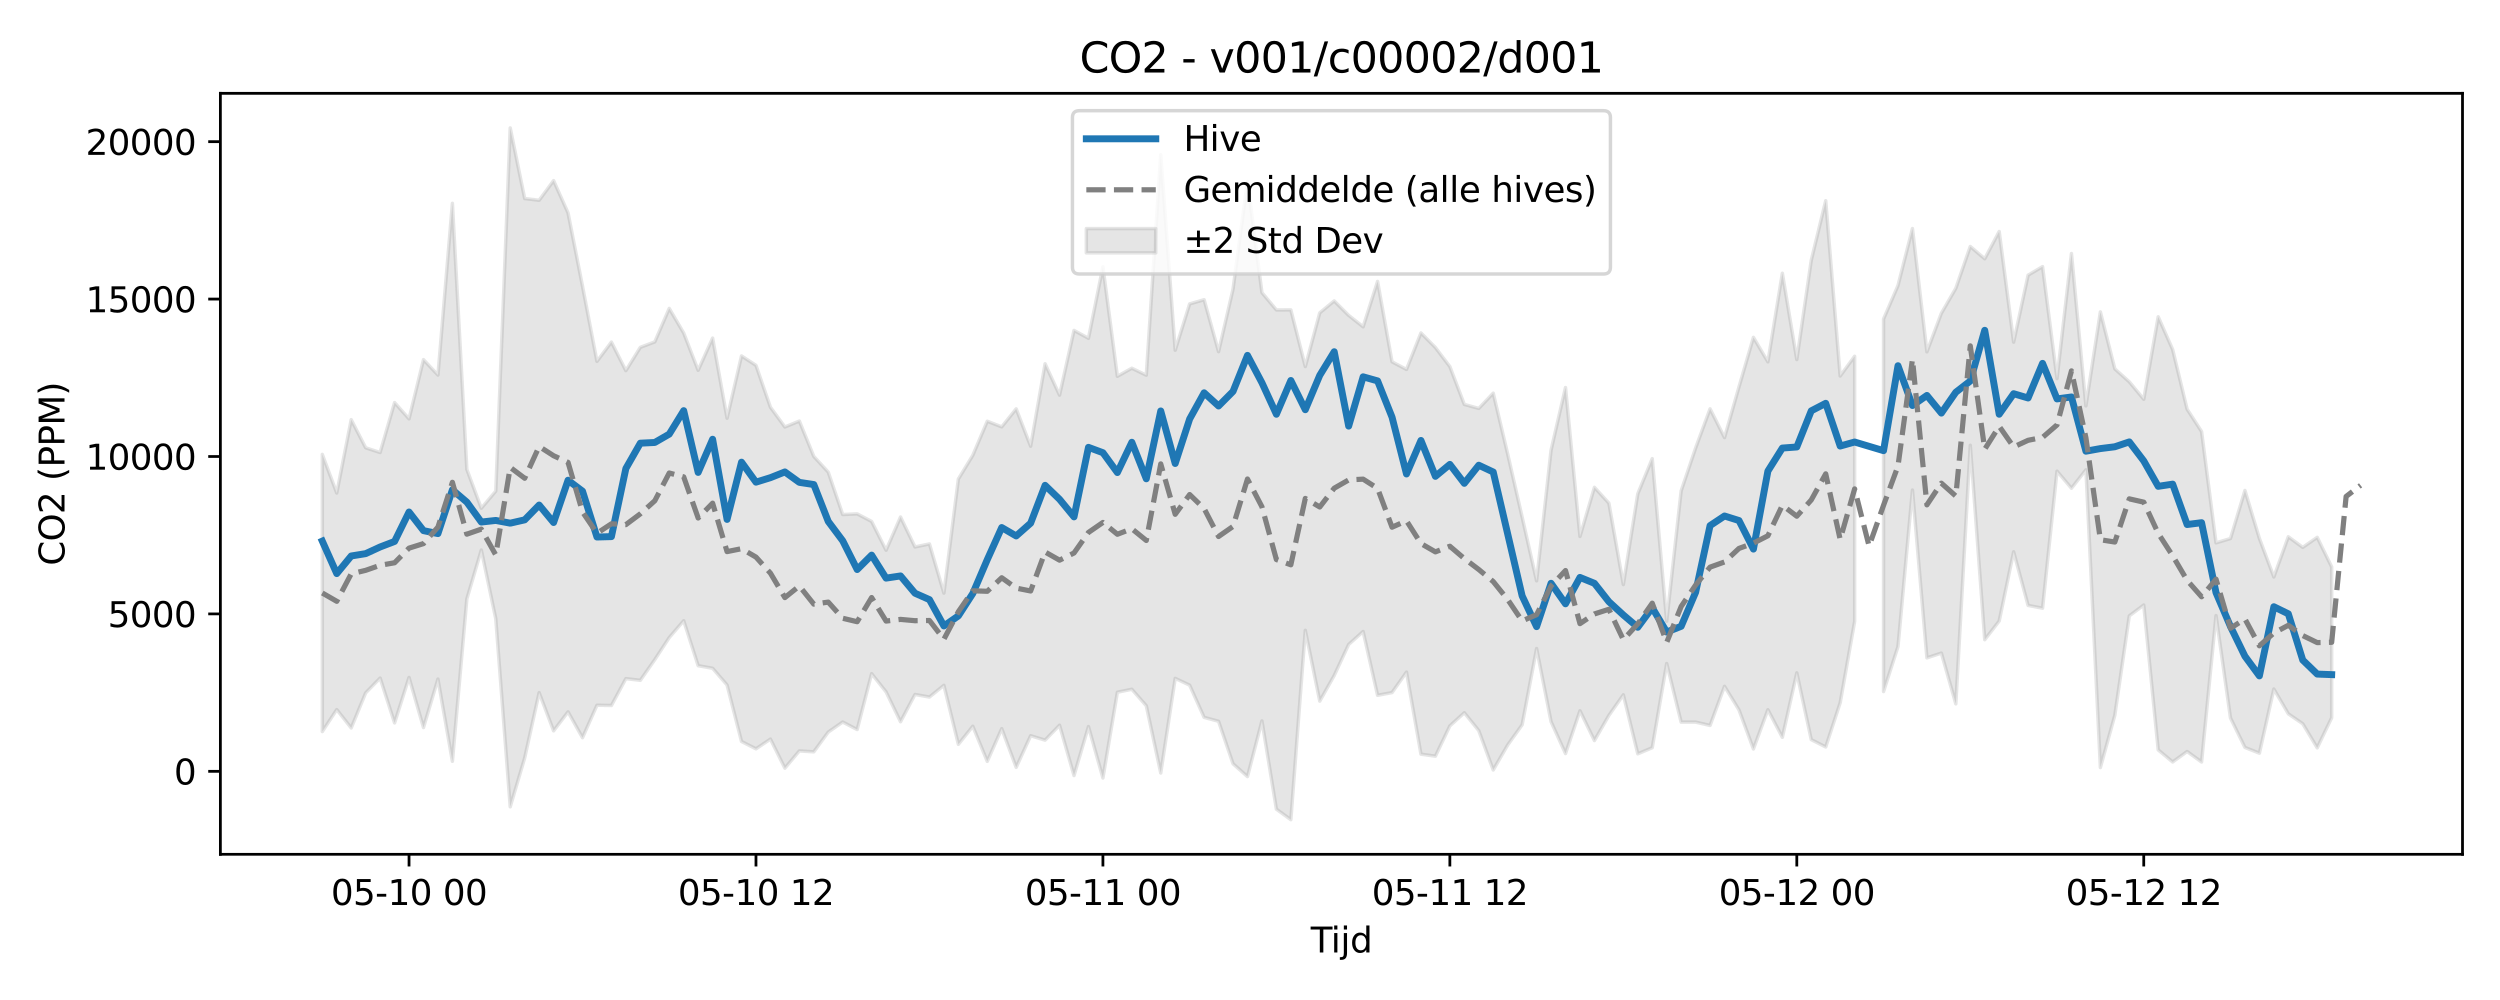 <?xml version="1.0" encoding="utf-8" standalone="no"?>
<!DOCTYPE svg PUBLIC "-//W3C//DTD SVG 1.1//EN"
  "http://www.w3.org/Graphics/SVG/1.1/DTD/svg11.dtd">
<svg xmlns:xlink="http://www.w3.org/1999/xlink" width="720pt" height="288pt" viewBox="0 0 720 288" xmlns="http://www.w3.org/2000/svg" version="1.1">
 <defs>
  <style type="text/css">*{stroke-linejoin: round; stroke-linecap: butt}</style>
 </defs>
 <g id="figure_1">
  <g id="patch_1">
   <path d="M 0 288 
L 720 288 
L 720 0 
L 0 0 
z
" style="fill: #ffffff"/>
  </g>
  <g id="axes_1">
   <g id="patch_2">
    <path d="M 63.47 246.04 
L 709.2 246.04 
L 709.2 26.88 
L 63.47 26.88 
z
" style="fill: #ffffff"/>
   </g>
   <g id="FillBetweenPolyCollection_1">
    <path d="M 92.821 130.864 
L 92.821 210.697 
L 96.985 204.361 
L 101.148 209.658 
L 105.311 199.555 
L 109.475 195.281 
L 113.638 208.207 
L 117.801 195.099 
L 121.965 209.536 
L 126.128 195.567 
L 130.291 219.257 
L 134.455 172.484 
L 138.618 158.407 
L 142.781 178.207 
L 146.944 232.361 
L 151.108 218.286 
L 155.271 199.471 
L 159.434 210.487 
L 163.598 205.017 
L 167.761 212.468 
L 171.924 203.106 
L 176.088 203.185 
L 180.251 195.447 
L 184.414 195.937 
L 188.578 189.976 
L 192.741 183.624 
L 196.904 178.768 
L 201.068 191.721 
L 205.231 192.463 
L 209.394 197.277 
L 213.557 213.544 
L 217.721 215.665 
L 221.884 212.857 
L 226.047 221.236 
L 230.211 216.265 
L 234.374 216.53 
L 238.537 210.839 
L 242.701 207.939 
L 246.864 210.115 
L 251.027 194.015 
L 255.191 199.264 
L 259.354 207.871 
L 263.517 200.01 
L 267.681 200.751 
L 271.844 197.375 
L 276.007 214.364 
L 280.17 209.163 
L 284.334 219.271 
L 288.497 209.851 
L 292.66 221.003 
L 296.824 211.886 
L 300.987 213.163 
L 305.15 208.86 
L 309.314 223.368 
L 313.477 209.249 
L 317.64 224.066 
L 321.804 199.365 
L 325.967 198.513 
L 330.13 203.251 
L 334.294 222.628 
L 338.457 195.365 
L 342.62 197.336 
L 346.784 206.604 
L 350.947 207.734 
L 355.11 219.959 
L 359.273 223.66 
L 363.437 207.626 
L 367.6 233.04 
L 371.763 236.078 
L 375.927 181.529 
L 380.09 201.931 
L 384.253 194.546 
L 388.417 185.602 
L 392.58 181.871 
L 396.743 200.253 
L 400.907 199.464 
L 405.07 193.571 
L 409.233 217.199 
L 413.397 217.785 
L 417.56 209.058 
L 421.723 205.268 
L 425.886 210.417 
L 430.05 221.758 
L 434.213 214.565 
L 438.376 208.74 
L 442.54 186.77 
L 446.703 207.835 
L 450.866 217.032 
L 455.03 204.704 
L 459.193 213.286 
L 463.356 206.048 
L 467.52 200.111 
L 471.683 217.102 
L 475.846 215.344 
L 480.01 191.087 
L 484.173 207.981 
L 488.336 207.966 
L 492.5 208.932 
L 496.663 197.657 
L 500.826 204.45 
L 504.989 215.707 
L 509.153 204.399 
L 513.316 212.35 
L 517.479 193.781 
L 521.643 213.014 
L 525.806 215.13 
L 529.969 202.403 
L 534.133 179.003 
L 534.133 102.608 
L 534.133 102.608 
L 529.969 108.29 
L 525.806 57.804 
L 521.643 74.961 
L 517.479 103.557 
L 513.316 78.692 
L 509.153 104.208 
L 504.989 97.157 
L 500.826 111.44 
L 496.663 126.029 
L 492.5 117.745 
L 488.336 129.04 
L 484.173 141.365 
L 480.01 178.916 
L 475.846 132.087 
L 471.683 142.21 
L 467.52 168.355 
L 463.356 144.908 
L 459.193 140.35 
L 455.03 154.51 
L 450.866 111.602 
L 446.703 129.672 
L 442.54 167.285 
L 438.376 148.924 
L 434.213 130.757 
L 430.05 113.226 
L 425.886 117.627 
L 421.723 116.474 
L 417.56 105.579 
L 413.397 100.092 
L 409.233 95.886 
L 405.07 106.397 
L 400.907 104.204 
L 396.743 81.051 
L 392.58 94.117 
L 388.417 90.829 
L 384.253 86.662 
L 380.09 90.097 
L 375.927 105.575 
L 371.763 89.247 
L 367.6 89.256 
L 363.437 84.273 
L 359.273 52.251 
L 355.11 83.271 
L 350.947 101.291 
L 346.784 86.315 
L 342.62 87.526 
L 338.457 100.869 
L 334.294 44.58 
L 330.13 108.055 
L 325.967 106.045 
L 321.804 108.369 
L 317.64 76.865 
L 313.477 97.435 
L 309.314 95.154 
L 305.15 113.8 
L 300.987 104.77 
L 296.824 128.516 
L 292.66 117.745 
L 288.497 122.935 
L 284.334 121.315 
L 280.17 131.121 
L 276.007 137.963 
L 271.844 170.825 
L 267.681 156.651 
L 263.517 157.519 
L 259.354 148.9 
L 255.191 158.468 
L 251.027 150.176 
L 246.864 147.989 
L 242.701 148.187 
L 238.537 135.977 
L 234.374 131.451 
L 230.211 121.26 
L 226.047 122.972 
L 221.884 117.28 
L 217.721 105.219 
L 213.557 102.502 
L 209.394 120.451 
L 205.231 97.367 
L 201.068 106.644 
L 196.904 95.911 
L 192.741 88.826 
L 188.578 98.461 
L 184.414 100.03 
L 180.251 106.748 
L 176.088 98.516 
L 171.924 104.077 
L 167.761 82.426 
L 163.598 61.318 
L 159.434 52.015 
L 155.271 57.677 
L 151.108 57.184 
L 146.944 36.842 
L 142.781 141.445 
L 138.618 146.374 
L 134.455 135.195 
L 130.291 58.552 
L 126.128 108.024 
L 121.965 103.575 
L 117.801 120.632 
L 113.638 115.945 
L 109.475 130.325 
L 105.311 128.958 
L 101.148 120.861 
L 96.985 141.991 
L 92.821 130.864 
z
" clip-path="url(#pe169a94658)" style="fill: #808080; fill-opacity: 0.2; stroke: #808080; stroke-opacity: 0.2"/>
    <path d="M 542.459 91.883 
L 542.459 199.17 
L 546.623 186.19 
L 550.786 141.128 
L 554.949 189.466 
L 559.113 188.092 
L 563.276 202.714 
L 567.439 128.236 
L 571.602 184.241 
L 575.766 178.859 
L 579.929 158.918 
L 584.092 174.359 
L 588.256 175.163 
L 592.419 135.7 
L 596.582 140.617 
L 600.746 135.306 
L 604.909 221.06 
L 609.072 205.974 
L 613.236 177.373 
L 617.399 174.248 
L 621.562 215.972 
L 625.726 219.449 
L 629.889 216.434 
L 634.052 219.458 
L 638.215 177.274 
L 642.379 206.784 
L 646.542 215.268 
L 650.705 216.918 
L 654.869 198.437 
L 659.032 205.583 
L 663.195 208.447 
L 667.359 215.383 
L 671.522 206.713 
L 671.522 163.251 
L 671.522 163.251 
L 667.359 154.756 
L 663.195 157.642 
L 659.032 154.59 
L 654.869 166.172 
L 650.705 155.062 
L 646.542 141.248 
L 642.379 155.093 
L 638.215 156.343 
L 634.052 124.278 
L 629.889 117.84 
L 625.726 100.673 
L 621.562 91.236 
L 617.399 114.99 
L 613.236 109.968 
L 609.072 106.241 
L 604.909 89.832 
L 600.746 116.894 
L 596.582 73.014 
L 592.419 109.034 
L 588.256 76.786 
L 584.092 79.249 
L 579.929 98.541 
L 575.766 66.668 
L 571.602 74.526 
L 567.439 70.989 
L 563.276 83.025 
L 559.113 90.221 
L 554.949 101.326 
L 550.786 65.823 
L 546.623 82.231 
L 542.459 91.883 
z
" clip-path="url(#pe169a94658)" style="fill: #808080; fill-opacity: 0.2; stroke: #808080; stroke-opacity: 0.2"/>
   </g>
   <g id="matplotlib.axis_1">
    <g id="xtick_1">
     <g id="line2d_1">
      <defs>
       <path id="m884c17ecd8" d="M 0 0 
L 0 3.5 
" style="stroke: #000000; stroke-width: 0.8"/>
      </defs>
      <g>
       <use xlink:href="#m884c17ecd8" x="117.801" y="246.04" style="stroke: #000000; stroke-width: 0.8"/>
      </g>
     </g>
     <g id="text_1">
      <!-- 05-10 00 -->
      <g transform="translate(95.321 260.638) scale(0.1 -0.1)">
       <defs>
        <path id="DejaVuSans-30" d="M 2034 4250 
Q 1547 4250 1301 3770 
Q 1056 3291 1056 2328 
Q 1056 1369 1301 889 
Q 1547 409 2034 409 
Q 2525 409 2770 889 
Q 3016 1369 3016 2328 
Q 3016 3291 2770 3770 
Q 2525 4250 2034 4250 
z
M 2034 4750 
Q 2819 4750 3233 4129 
Q 3647 3509 3647 2328 
Q 3647 1150 3233 529 
Q 2819 -91 2034 -91 
Q 1250 -91 836 529 
Q 422 1150 422 2328 
Q 422 3509 836 4129 
Q 1250 4750 2034 4750 
z
" transform="scale(0.016)"/>
        <path id="DejaVuSans-35" d="M 691 4666 
L 3169 4666 
L 3169 4134 
L 1269 4134 
L 1269 2991 
Q 1406 3038 1543 3061 
Q 1681 3084 1819 3084 
Q 2600 3084 3056 2656 
Q 3513 2228 3513 1497 
Q 3513 744 3044 326 
Q 2575 -91 1722 -91 
Q 1428 -91 1123 -41 
Q 819 9 494 109 
L 494 744 
Q 775 591 1075 516 
Q 1375 441 1709 441 
Q 2250 441 2565 725 
Q 2881 1009 2881 1497 
Q 2881 1984 2565 2268 
Q 2250 2553 1709 2553 
Q 1456 2553 1204 2497 
Q 953 2441 691 2322 
L 691 4666 
z
" transform="scale(0.016)"/>
        <path id="DejaVuSans-2d" d="M 313 2009 
L 1997 2009 
L 1997 1497 
L 313 1497 
L 313 2009 
z
" transform="scale(0.016)"/>
        <path id="DejaVuSans-31" d="M 794 531 
L 1825 531 
L 1825 4091 
L 703 3866 
L 703 4441 
L 1819 4666 
L 2450 4666 
L 2450 531 
L 3481 531 
L 3481 0 
L 794 0 
L 794 531 
z
" transform="scale(0.016)"/>
        <path id="DejaVuSans-20" transform="scale(0.016)"/>
       </defs>
       <use xlink:href="#DejaVuSans-30"/>
       <use xlink:href="#DejaVuSans-35" transform="translate(63.623 0)"/>
       <use xlink:href="#DejaVuSans-2d" transform="translate(127.246 0)"/>
       <use xlink:href="#DejaVuSans-31" transform="translate(163.33 0)"/>
       <use xlink:href="#DejaVuSans-30" transform="translate(226.953 0)"/>
       <use xlink:href="#DejaVuSans-20" transform="translate(290.576 0)"/>
       <use xlink:href="#DejaVuSans-30" transform="translate(322.363 0)"/>
       <use xlink:href="#DejaVuSans-30" transform="translate(385.986 0)"/>
      </g>
     </g>
    </g>
    <g id="xtick_2">
     <g id="line2d_2">
      <g>
       <use xlink:href="#m884c17ecd8" x="217.721" y="246.04" style="stroke: #000000; stroke-width: 0.8"/>
      </g>
     </g>
     <g id="text_2">
      <!-- 05-10 12 -->
      <g transform="translate(195.24 260.638) scale(0.1 -0.1)">
       <defs>
        <path id="DejaVuSans-32" d="M 1228 531 
L 3431 531 
L 3431 0 
L 469 0 
L 469 531 
Q 828 903 1448 1529 
Q 2069 2156 2228 2338 
Q 2531 2678 2651 2914 
Q 2772 3150 2772 3378 
Q 2772 3750 2511 3984 
Q 2250 4219 1831 4219 
Q 1534 4219 1204 4116 
Q 875 4013 500 3803 
L 500 4441 
Q 881 4594 1212 4672 
Q 1544 4750 1819 4750 
Q 2544 4750 2975 4387 
Q 3406 4025 3406 3419 
Q 3406 3131 3298 2873 
Q 3191 2616 2906 2266 
Q 2828 2175 2409 1742 
Q 1991 1309 1228 531 
z
" transform="scale(0.016)"/>
       </defs>
       <use xlink:href="#DejaVuSans-30"/>
       <use xlink:href="#DejaVuSans-35" transform="translate(63.623 0)"/>
       <use xlink:href="#DejaVuSans-2d" transform="translate(127.246 0)"/>
       <use xlink:href="#DejaVuSans-31" transform="translate(163.33 0)"/>
       <use xlink:href="#DejaVuSans-30" transform="translate(226.953 0)"/>
       <use xlink:href="#DejaVuSans-20" transform="translate(290.576 0)"/>
       <use xlink:href="#DejaVuSans-31" transform="translate(322.363 0)"/>
       <use xlink:href="#DejaVuSans-32" transform="translate(385.986 0)"/>
      </g>
     </g>
    </g>
    <g id="xtick_3">
     <g id="line2d_3">
      <g>
       <use xlink:href="#m884c17ecd8" x="317.64" y="246.04" style="stroke: #000000; stroke-width: 0.8"/>
      </g>
     </g>
     <g id="text_3">
      <!-- 05-11 00 -->
      <g transform="translate(295.16 260.638) scale(0.1 -0.1)">
       <use xlink:href="#DejaVuSans-30"/>
       <use xlink:href="#DejaVuSans-35" transform="translate(63.623 0)"/>
       <use xlink:href="#DejaVuSans-2d" transform="translate(127.246 0)"/>
       <use xlink:href="#DejaVuSans-31" transform="translate(163.33 0)"/>
       <use xlink:href="#DejaVuSans-31" transform="translate(226.953 0)"/>
       <use xlink:href="#DejaVuSans-20" transform="translate(290.576 0)"/>
       <use xlink:href="#DejaVuSans-30" transform="translate(322.363 0)"/>
       <use xlink:href="#DejaVuSans-30" transform="translate(385.986 0)"/>
      </g>
     </g>
    </g>
    <g id="xtick_4">
     <g id="line2d_4">
      <g>
       <use xlink:href="#m884c17ecd8" x="417.56" y="246.04" style="stroke: #000000; stroke-width: 0.8"/>
      </g>
     </g>
     <g id="text_4">
      <!-- 05-11 12 -->
      <g transform="translate(395.079 260.638) scale(0.1 -0.1)">
       <use xlink:href="#DejaVuSans-30"/>
       <use xlink:href="#DejaVuSans-35" transform="translate(63.623 0)"/>
       <use xlink:href="#DejaVuSans-2d" transform="translate(127.246 0)"/>
       <use xlink:href="#DejaVuSans-31" transform="translate(163.33 0)"/>
       <use xlink:href="#DejaVuSans-31" transform="translate(226.953 0)"/>
       <use xlink:href="#DejaVuSans-20" transform="translate(290.576 0)"/>
       <use xlink:href="#DejaVuSans-31" transform="translate(322.363 0)"/>
       <use xlink:href="#DejaVuSans-32" transform="translate(385.986 0)"/>
      </g>
     </g>
    </g>
    <g id="xtick_5">
     <g id="line2d_5">
      <g>
       <use xlink:href="#m884c17ecd8" x="517.479" y="246.04" style="stroke: #000000; stroke-width: 0.8"/>
      </g>
     </g>
     <g id="text_5">
      <!-- 05-12 00 -->
      <g transform="translate(494.999 260.638) scale(0.1 -0.1)">
       <use xlink:href="#DejaVuSans-30"/>
       <use xlink:href="#DejaVuSans-35" transform="translate(63.623 0)"/>
       <use xlink:href="#DejaVuSans-2d" transform="translate(127.246 0)"/>
       <use xlink:href="#DejaVuSans-31" transform="translate(163.33 0)"/>
       <use xlink:href="#DejaVuSans-32" transform="translate(226.953 0)"/>
       <use xlink:href="#DejaVuSans-20" transform="translate(290.576 0)"/>
       <use xlink:href="#DejaVuSans-30" transform="translate(322.363 0)"/>
       <use xlink:href="#DejaVuSans-30" transform="translate(385.986 0)"/>
      </g>
     </g>
    </g>
    <g id="xtick_6">
     <g id="line2d_6">
      <g>
       <use xlink:href="#m884c17ecd8" x="617.399" y="246.04" style="stroke: #000000; stroke-width: 0.8"/>
      </g>
     </g>
     <g id="text_6">
      <!-- 05-12 12 -->
      <g transform="translate(594.918 260.638) scale(0.1 -0.1)">
       <use xlink:href="#DejaVuSans-30"/>
       <use xlink:href="#DejaVuSans-35" transform="translate(63.623 0)"/>
       <use xlink:href="#DejaVuSans-2d" transform="translate(127.246 0)"/>
       <use xlink:href="#DejaVuSans-31" transform="translate(163.33 0)"/>
       <use xlink:href="#DejaVuSans-32" transform="translate(226.953 0)"/>
       <use xlink:href="#DejaVuSans-20" transform="translate(290.576 0)"/>
       <use xlink:href="#DejaVuSans-31" transform="translate(322.363 0)"/>
       <use xlink:href="#DejaVuSans-32" transform="translate(385.986 0)"/>
      </g>
     </g>
    </g>
    <g id="text_7">
     <!-- Tijd -->
     <g transform="translate(377.485 274.317) scale(0.1 -0.1)">
      <defs>
       <path id="DejaVuSans-54" d="M -19 4666 
L 3928 4666 
L 3928 4134 
L 2272 4134 
L 2272 0 
L 1638 0 
L 1638 4134 
L -19 4134 
L -19 4666 
z
" transform="scale(0.016)"/>
       <path id="DejaVuSans-69" d="M 603 3500 
L 1178 3500 
L 1178 0 
L 603 0 
L 603 3500 
z
M 603 4863 
L 1178 4863 
L 1178 4134 
L 603 4134 
L 603 4863 
z
" transform="scale(0.016)"/>
       <path id="DejaVuSans-6a" d="M 603 3500 
L 1178 3500 
L 1178 -63 
Q 1178 -731 923 -1031 
Q 669 -1331 103 -1331 
L -116 -1331 
L -116 -844 
L 38 -844 
Q 366 -844 484 -692 
Q 603 -541 603 -63 
L 603 3500 
z
M 603 4863 
L 1178 4863 
L 1178 4134 
L 603 4134 
L 603 4863 
z
" transform="scale(0.016)"/>
       <path id="DejaVuSans-64" d="M 2906 2969 
L 2906 4863 
L 3481 4863 
L 3481 0 
L 2906 0 
L 2906 525 
Q 2725 213 2448 61 
Q 2172 -91 1784 -91 
Q 1150 -91 751 415 
Q 353 922 353 1747 
Q 353 2572 751 3078 
Q 1150 3584 1784 3584 
Q 2172 3584 2448 3432 
Q 2725 3281 2906 2969 
z
M 947 1747 
Q 947 1113 1208 752 
Q 1469 391 1925 391 
Q 2381 391 2643 752 
Q 2906 1113 2906 1747 
Q 2906 2381 2643 2742 
Q 2381 3103 1925 3103 
Q 1469 3103 1208 2742 
Q 947 2381 947 1747 
z
" transform="scale(0.016)"/>
      </defs>
      <use xlink:href="#DejaVuSans-54"/>
      <use xlink:href="#DejaVuSans-69" transform="translate(57.959 0)"/>
      <use xlink:href="#DejaVuSans-6a" transform="translate(85.742 0)"/>
      <use xlink:href="#DejaVuSans-64" transform="translate(113.525 0)"/>
     </g>
    </g>
   </g>
   <g id="matplotlib.axis_2">
    <g id="ytick_1">
     <g id="line2d_7">
      <defs>
       <path id="m9d9108e377" d="M 0 0 
L -3.5 0 
" style="stroke: #000000; stroke-width: 0.8"/>
      </defs>
      <g>
       <use xlink:href="#m9d9108e377" x="63.47" y="222.138" style="stroke: #000000; stroke-width: 0.8"/>
      </g>
     </g>
     <g id="text_8">
      <!-- 0 -->
      <g transform="translate(50.108 225.937) scale(0.1 -0.1)">
       <use xlink:href="#DejaVuSans-30"/>
      </g>
     </g>
    </g>
    <g id="ytick_2">
     <g id="line2d_8">
      <g>
       <use xlink:href="#m9d9108e377" x="63.47" y="176.804" style="stroke: #000000; stroke-width: 0.8"/>
      </g>
     </g>
     <g id="text_9">
      <!-- 5000 -->
      <g transform="translate(31.02 180.604) scale(0.1 -0.1)">
       <use xlink:href="#DejaVuSans-35"/>
       <use xlink:href="#DejaVuSans-30" transform="translate(63.623 0)"/>
       <use xlink:href="#DejaVuSans-30" transform="translate(127.246 0)"/>
       <use xlink:href="#DejaVuSans-30" transform="translate(190.869 0)"/>
      </g>
     </g>
    </g>
    <g id="ytick_3">
     <g id="line2d_9">
      <g>
       <use xlink:href="#m9d9108e377" x="63.47" y="131.471" style="stroke: #000000; stroke-width: 0.8"/>
      </g>
     </g>
     <g id="text_10">
      <!-- 10000 -->
      <g transform="translate(24.657 135.27) scale(0.1 -0.1)">
       <use xlink:href="#DejaVuSans-31"/>
       <use xlink:href="#DejaVuSans-30" transform="translate(63.623 0)"/>
       <use xlink:href="#DejaVuSans-30" transform="translate(127.246 0)"/>
       <use xlink:href="#DejaVuSans-30" transform="translate(190.869 0)"/>
       <use xlink:href="#DejaVuSans-30" transform="translate(254.492 0)"/>
      </g>
     </g>
    </g>
    <g id="ytick_4">
     <g id="line2d_10">
      <g>
       <use xlink:href="#m9d9108e377" x="63.47" y="86.138" style="stroke: #000000; stroke-width: 0.8"/>
      </g>
     </g>
     <g id="text_11">
      <!-- 15000 -->
      <g transform="translate(24.657 89.937) scale(0.1 -0.1)">
       <use xlink:href="#DejaVuSans-31"/>
       <use xlink:href="#DejaVuSans-35" transform="translate(63.623 0)"/>
       <use xlink:href="#DejaVuSans-30" transform="translate(127.246 0)"/>
       <use xlink:href="#DejaVuSans-30" transform="translate(190.869 0)"/>
       <use xlink:href="#DejaVuSans-30" transform="translate(254.492 0)"/>
      </g>
     </g>
    </g>
    <g id="ytick_5">
     <g id="line2d_11">
      <g>
       <use xlink:href="#m9d9108e377" x="63.47" y="40.805" style="stroke: #000000; stroke-width: 0.8"/>
      </g>
     </g>
     <g id="text_12">
      <!-- 20000 -->
      <g transform="translate(24.657 44.604) scale(0.1 -0.1)">
       <use xlink:href="#DejaVuSans-32"/>
       <use xlink:href="#DejaVuSans-30" transform="translate(63.623 0)"/>
       <use xlink:href="#DejaVuSans-30" transform="translate(127.246 0)"/>
       <use xlink:href="#DejaVuSans-30" transform="translate(190.869 0)"/>
       <use xlink:href="#DejaVuSans-30" transform="translate(254.492 0)"/>
      </g>
     </g>
    </g>
    <g id="text_13">
     <!-- CO2 (PPM) -->
     <g transform="translate(18.578 162.903) rotate(-90) scale(0.1 -0.1)">
      <defs>
       <path id="DejaVuSans-43" d="M 4122 4306 
L 4122 3641 
Q 3803 3938 3442 4084 
Q 3081 4231 2675 4231 
Q 1875 4231 1450 3742 
Q 1025 3253 1025 2328 
Q 1025 1406 1450 917 
Q 1875 428 2675 428 
Q 3081 428 3442 575 
Q 3803 722 4122 1019 
L 4122 359 
Q 3791 134 3420 21 
Q 3050 -91 2638 -91 
Q 1578 -91 968 557 
Q 359 1206 359 2328 
Q 359 3453 968 4101 
Q 1578 4750 2638 4750 
Q 3056 4750 3426 4639 
Q 3797 4528 4122 4306 
z
" transform="scale(0.016)"/>
       <path id="DejaVuSans-4f" d="M 2522 4238 
Q 1834 4238 1429 3725 
Q 1025 3213 1025 2328 
Q 1025 1447 1429 934 
Q 1834 422 2522 422 
Q 3209 422 3611 934 
Q 4013 1447 4013 2328 
Q 4013 3213 3611 3725 
Q 3209 4238 2522 4238 
z
M 2522 4750 
Q 3503 4750 4090 4092 
Q 4678 3434 4678 2328 
Q 4678 1225 4090 567 
Q 3503 -91 2522 -91 
Q 1538 -91 948 565 
Q 359 1222 359 2328 
Q 359 3434 948 4092 
Q 1538 4750 2522 4750 
z
" transform="scale(0.016)"/>
       <path id="DejaVuSans-28" d="M 1984 4856 
Q 1566 4138 1362 3434 
Q 1159 2731 1159 2009 
Q 1159 1288 1364 580 
Q 1569 -128 1984 -844 
L 1484 -844 
Q 1016 -109 783 600 
Q 550 1309 550 2009 
Q 550 2706 781 3412 
Q 1013 4119 1484 4856 
L 1984 4856 
z
" transform="scale(0.016)"/>
       <path id="DejaVuSans-50" d="M 1259 4147 
L 1259 2394 
L 2053 2394 
Q 2494 2394 2734 2622 
Q 2975 2850 2975 3272 
Q 2975 3691 2734 3919 
Q 2494 4147 2053 4147 
L 1259 4147 
z
M 628 4666 
L 2053 4666 
Q 2838 4666 3239 4311 
Q 3641 3956 3641 3272 
Q 3641 2581 3239 2228 
Q 2838 1875 2053 1875 
L 1259 1875 
L 1259 0 
L 628 0 
L 628 4666 
z
" transform="scale(0.016)"/>
       <path id="DejaVuSans-4d" d="M 628 4666 
L 1569 4666 
L 2759 1491 
L 3956 4666 
L 4897 4666 
L 4897 0 
L 4281 0 
L 4281 4097 
L 3078 897 
L 2444 897 
L 1241 4097 
L 1241 0 
L 628 0 
L 628 4666 
z
" transform="scale(0.016)"/>
       <path id="DejaVuSans-29" d="M 513 4856 
L 1013 4856 
Q 1481 4119 1714 3412 
Q 1947 2706 1947 2009 
Q 1947 1309 1714 600 
Q 1481 -109 1013 -844 
L 513 -844 
Q 928 -128 1133 580 
Q 1338 1288 1338 2009 
Q 1338 2731 1133 3434 
Q 928 4138 513 4856 
z
" transform="scale(0.016)"/>
      </defs>
      <use xlink:href="#DejaVuSans-43"/>
      <use xlink:href="#DejaVuSans-4f" transform="translate(69.824 0)"/>
      <use xlink:href="#DejaVuSans-32" transform="translate(148.535 0)"/>
      <use xlink:href="#DejaVuSans-20" transform="translate(212.158 0)"/>
      <use xlink:href="#DejaVuSans-28" transform="translate(243.945 0)"/>
      <use xlink:href="#DejaVuSans-50" transform="translate(282.959 0)"/>
      <use xlink:href="#DejaVuSans-50" transform="translate(343.262 0)"/>
      <use xlink:href="#DejaVuSans-4d" transform="translate(403.564 0)"/>
      <use xlink:href="#DejaVuSans-29" transform="translate(489.844 0)"/>
     </g>
    </g>
   </g>
   <g id="line2d_12">
    <path d="M 92.821 155.842 
L 96.985 165.193 
L 101.148 160.122 
L 105.311 159.448 
L 109.475 157.532 
L 113.638 155.933 
L 117.801 147.459 
L 121.965 152.823 
L 126.128 153.675 
L 130.291 141.058 
L 134.455 144.618 
L 138.618 150.348 
L 142.781 149.886 
L 146.944 150.67 
L 151.108 149.719 
L 155.271 145.455 
L 159.434 150.481 
L 163.598 138.307 
L 167.761 141.454 
L 171.924 154.661 
L 176.088 154.546 
L 180.251 134.926 
L 184.414 127.636 
L 188.578 127.432 
L 192.741 125.028 
L 196.904 118.273 
L 201.068 136.054 
L 205.231 126.506 
L 209.394 149.589 
L 213.557 133.106 
L 217.721 138.863 
L 221.884 137.57 
L 226.047 135.917 
L 230.211 138.921 
L 234.374 139.55 
L 238.537 150.173 
L 242.701 155.743 
L 246.864 164.023 
L 251.027 159.877 
L 255.191 166.499 
L 259.354 165.87 
L 263.517 170.845 
L 267.681 172.694 
L 271.844 180.271 
L 276.007 177.379 
L 280.17 170.92 
L 284.334 161.18 
L 288.497 151.932 
L 292.66 154.355 
L 296.824 150.671 
L 300.987 139.776 
L 305.15 143.799 
L 309.314 148.858 
L 313.477 128.836 
L 317.64 130.377 
L 321.804 136.092 
L 325.967 127.376 
L 330.13 137.89 
L 334.294 118.358 
L 338.457 133.484 
L 342.62 120.67 
L 346.784 113.129 
L 350.947 116.925 
L 355.11 112.733 
L 359.273 102.349 
L 363.437 110.233 
L 367.6 119.304 
L 371.763 109.584 
L 375.927 117.994 
L 380.09 108.093 
L 384.253 101.303 
L 388.417 122.717 
L 392.58 108.523 
L 396.743 109.699 
L 400.907 120.147 
L 405.07 136.503 
L 409.233 126.853 
L 413.397 137.188 
L 417.56 133.747 
L 421.723 139.2 
L 425.886 133.983 
L 430.05 135.938 
L 438.376 171.615 
L 442.54 180.472 
L 446.703 167.989 
L 450.866 173.897 
L 455.03 166.301 
L 459.193 167.992 
L 463.356 173.283 
L 467.52 177.11 
L 471.683 180.655 
L 475.846 175.033 
L 480.01 182.03 
L 484.173 180.377 
L 488.336 170.591 
L 492.5 151.372 
L 496.663 148.607 
L 500.826 149.913 
L 504.989 158.136 
L 509.153 135.672 
L 513.316 129.041 
L 517.479 128.73 
L 521.643 118.321 
L 525.806 116.155 
L 529.969 128.464 
L 534.133 127.3 
L 542.459 129.789 
L 546.623 105.332 
L 550.786 116.788 
L 554.949 113.888 
L 559.113 118.971 
L 563.276 112.962 
L 567.439 109.732 
L 571.602 95.132 
L 575.766 119.298 
L 579.929 113.388 
L 584.092 114.621 
L 588.256 104.652 
L 592.419 114.888 
L 596.582 114.326 
L 600.746 129.945 
L 604.909 129.192 
L 609.072 128.67 
L 613.236 127.269 
L 617.399 132.74 
L 621.562 140.062 
L 625.726 139.432 
L 629.889 151.064 
L 634.052 150.535 
L 638.215 170.684 
L 642.379 180.436 
L 646.542 188.999 
L 650.705 194.657 
L 654.869 174.742 
L 659.032 176.774 
L 663.195 190.108 
L 667.359 194.137 
L 671.522 194.294 
L 671.522 194.294 
" clip-path="url(#pe169a94658)" style="fill: none; stroke: #1f77b4; stroke-width: 2; stroke-linecap: square"/>
   </g>
   <g id="line2d_13">
    <path d="M 92.821 170.78 
L 96.985 173.176 
L 101.148 165.26 
L 105.311 164.257 
L 109.475 162.803 
L 113.638 162.076 
L 117.801 157.865 
L 121.965 156.556 
L 126.128 151.796 
L 130.291 138.904 
L 134.455 153.84 
L 138.618 152.391 
L 142.781 159.826 
L 146.944 134.601 
L 151.108 137.735 
L 155.271 128.574 
L 159.434 131.251 
L 163.598 133.168 
L 167.761 147.447 
L 171.924 153.591 
L 176.088 150.85 
L 180.251 151.097 
L 184.414 147.984 
L 188.578 144.219 
L 192.741 136.225 
L 196.904 137.34 
L 201.068 149.183 
L 205.231 144.915 
L 209.394 158.864 
L 213.557 158.023 
L 217.721 160.442 
L 221.884 165.069 
L 226.047 172.104 
L 230.211 168.763 
L 234.374 173.99 
L 238.537 173.408 
L 242.701 178.063 
L 246.864 179.052 
L 251.027 172.095 
L 255.191 178.866 
L 259.354 178.386 
L 263.517 178.765 
L 267.681 178.701 
L 271.844 184.1 
L 276.007 176.164 
L 280.17 170.142 
L 284.334 170.293 
L 288.497 166.393 
L 292.66 169.374 
L 296.824 170.201 
L 300.987 158.967 
L 305.15 161.33 
L 309.314 159.261 
L 313.477 153.342 
L 317.64 150.466 
L 321.804 153.867 
L 325.967 152.279 
L 330.13 155.653 
L 334.294 133.604 
L 338.457 148.117 
L 342.62 142.431 
L 346.784 146.46 
L 350.947 154.513 
L 355.11 151.615 
L 359.273 137.956 
L 363.437 145.95 
L 367.6 161.148 
L 371.763 162.663 
L 375.927 143.552 
L 380.09 146.014 
L 384.253 140.604 
L 388.417 138.215 
L 392.58 137.994 
L 396.743 140.652 
L 400.907 151.834 
L 405.07 149.984 
L 409.233 156.542 
L 413.397 158.939 
L 417.56 157.319 
L 421.723 160.871 
L 425.886 164.022 
L 430.05 167.492 
L 434.213 172.661 
L 438.376 178.832 
L 442.54 177.027 
L 446.703 168.754 
L 450.866 164.317 
L 455.03 179.607 
L 459.193 176.818 
L 463.356 175.478 
L 467.52 184.233 
L 471.683 179.656 
L 475.846 173.716 
L 480.01 185.002 
L 484.173 174.673 
L 488.336 168.503 
L 492.5 163.338 
L 496.663 161.843 
L 500.826 157.945 
L 504.989 156.432 
L 509.153 154.303 
L 513.316 145.521 
L 517.479 148.669 
L 521.643 143.988 
L 525.806 136.467 
L 529.969 155.347 
L 534.133 140.805 
L 538.296 157.266 
L 542.459 145.527 
L 546.623 134.211 
L 550.786 103.476 
L 554.949 145.396 
L 559.113 139.156 
L 563.276 142.869 
L 567.439 99.612 
L 571.602 129.384 
L 575.766 122.763 
L 579.929 128.73 
L 584.092 126.804 
L 588.256 125.974 
L 592.419 122.367 
L 596.582 106.816 
L 600.746 126.1 
L 604.909 155.446 
L 609.072 156.107 
L 613.236 143.67 
L 617.399 144.619 
L 621.562 153.604 
L 625.726 160.061 
L 629.889 167.137 
L 634.052 171.868 
L 638.215 166.808 
L 642.379 180.938 
L 646.542 178.258 
L 650.705 185.99 
L 654.869 182.305 
L 659.032 180.087 
L 663.195 183.044 
L 667.359 185.069 
L 671.522 184.982 
L 675.685 142.977 
L 679.849 139.773 
L 679.849 139.773 
" clip-path="url(#pe169a94658)" style="fill: none; stroke-dasharray: 5.55,2.4; stroke-dashoffset: 0; stroke: #808080; stroke-width: 1.5"/>
   </g>
   <g id="patch_3">
    <path d="M 63.47 246.04 
L 63.47 26.88 
" style="fill: none; stroke: #000000; stroke-width: 0.8; stroke-linejoin: miter; stroke-linecap: square"/>
   </g>
   <g id="patch_4">
    <path d="M 709.2 246.04 
L 709.2 26.88 
" style="fill: none; stroke: #000000; stroke-width: 0.8; stroke-linejoin: miter; stroke-linecap: square"/>
   </g>
   <g id="patch_5">
    <path d="M 63.47 246.04 
L 709.2 246.04 
" style="fill: none; stroke: #000000; stroke-width: 0.8; stroke-linejoin: miter; stroke-linecap: square"/>
   </g>
   <g id="patch_6">
    <path d="M 63.47 26.88 
L 709.2 26.88 
" style="fill: none; stroke: #000000; stroke-width: 0.8; stroke-linejoin: miter; stroke-linecap: square"/>
   </g>
   <g id="text_14">
    <!-- CO2 - v001/c00002/d001 -->
    <g transform="translate(310.932 20.88) scale(0.12 -0.12)">
     <defs>
      <path id="DejaVuSans-76" d="M 191 3500 
L 800 3500 
L 1894 563 
L 2988 3500 
L 3597 3500 
L 2284 0 
L 1503 0 
L 191 3500 
z
" transform="scale(0.016)"/>
      <path id="DejaVuSans-2f" d="M 1625 4666 
L 2156 4666 
L 531 -594 
L 0 -594 
L 1625 4666 
z
" transform="scale(0.016)"/>
      <path id="DejaVuSans-63" d="M 3122 3366 
L 3122 2828 
Q 2878 2963 2633 3030 
Q 2388 3097 2138 3097 
Q 1578 3097 1268 2742 
Q 959 2388 959 1747 
Q 959 1106 1268 751 
Q 1578 397 2138 397 
Q 2388 397 2633 464 
Q 2878 531 3122 666 
L 3122 134 
Q 2881 22 2623 -34 
Q 2366 -91 2075 -91 
Q 1284 -91 818 406 
Q 353 903 353 1747 
Q 353 2603 823 3093 
Q 1294 3584 2113 3584 
Q 2378 3584 2631 3529 
Q 2884 3475 3122 3366 
z
" transform="scale(0.016)"/>
     </defs>
     <use xlink:href="#DejaVuSans-43"/>
     <use xlink:href="#DejaVuSans-4f" transform="translate(69.824 0)"/>
     <use xlink:href="#DejaVuSans-32" transform="translate(148.535 0)"/>
     <use xlink:href="#DejaVuSans-20" transform="translate(212.158 0)"/>
     <use xlink:href="#DejaVuSans-2d" transform="translate(243.945 0)"/>
     <use xlink:href="#DejaVuSans-20" transform="translate(280.029 0)"/>
     <use xlink:href="#DejaVuSans-76" transform="translate(311.816 0)"/>
     <use xlink:href="#DejaVuSans-30" transform="translate(370.996 0)"/>
     <use xlink:href="#DejaVuSans-30" transform="translate(434.619 0)"/>
     <use xlink:href="#DejaVuSans-31" transform="translate(498.242 0)"/>
     <use xlink:href="#DejaVuSans-2f" transform="translate(561.865 0)"/>
     <use xlink:href="#DejaVuSans-63" transform="translate(595.557 0)"/>
     <use xlink:href="#DejaVuSans-30" transform="translate(650.537 0)"/>
     <use xlink:href="#DejaVuSans-30" transform="translate(714.16 0)"/>
     <use xlink:href="#DejaVuSans-30" transform="translate(777.783 0)"/>
     <use xlink:href="#DejaVuSans-30" transform="translate(841.406 0)"/>
     <use xlink:href="#DejaVuSans-32" transform="translate(905.029 0)"/>
     <use xlink:href="#DejaVuSans-2f" transform="translate(968.652 0)"/>
     <use xlink:href="#DejaVuSans-64" transform="translate(1002.344 0)"/>
     <use xlink:href="#DejaVuSans-30" transform="translate(1065.82 0)"/>
     <use xlink:href="#DejaVuSans-30" transform="translate(1129.443 0)"/>
     <use xlink:href="#DejaVuSans-31" transform="translate(1193.066 0)"/>
    </g>
   </g>
   <g id="legend_1">
    <g id="patch_7">
     <path d="M 310.863 78.914 
L 461.807 78.914 
Q 463.807 78.914 463.807 76.914 
L 463.807 33.88 
Q 463.807 31.88 461.807 31.88 
L 310.863 31.88 
Q 308.863 31.88 308.863 33.88 
L 308.863 76.914 
Q 308.863 78.914 310.863 78.914 
z
" style="fill: #ffffff; opacity: 0.8; stroke: #cccccc; stroke-linejoin: miter"/>
    </g>
    <g id="line2d_14">
     <path d="M 312.863 39.978 
L 322.863 39.978 
L 332.863 39.978 
" style="fill: none; stroke: #1f77b4; stroke-width: 2; stroke-linecap: square"/>
    </g>
    <g id="text_15">
     <!-- Hive -->
     <g transform="translate(340.863 43.478) scale(0.1 -0.1)">
      <defs>
       <path id="DejaVuSans-48" d="M 628 4666 
L 1259 4666 
L 1259 2753 
L 3553 2753 
L 3553 4666 
L 4184 4666 
L 4184 0 
L 3553 0 
L 3553 2222 
L 1259 2222 
L 1259 0 
L 628 0 
L 628 4666 
z
" transform="scale(0.016)"/>
       <path id="DejaVuSans-65" d="M 3597 1894 
L 3597 1613 
L 953 1613 
Q 991 1019 1311 708 
Q 1631 397 2203 397 
Q 2534 397 2845 478 
Q 3156 559 3463 722 
L 3463 178 
Q 3153 47 2828 -22 
Q 2503 -91 2169 -91 
Q 1331 -91 842 396 
Q 353 884 353 1716 
Q 353 2575 817 3079 
Q 1281 3584 2069 3584 
Q 2775 3584 3186 3129 
Q 3597 2675 3597 1894 
z
M 3022 2063 
Q 3016 2534 2758 2815 
Q 2500 3097 2075 3097 
Q 1594 3097 1305 2825 
Q 1016 2553 972 2059 
L 3022 2063 
z
" transform="scale(0.016)"/>
      </defs>
      <use xlink:href="#DejaVuSans-48"/>
      <use xlink:href="#DejaVuSans-69" transform="translate(75.195 0)"/>
      <use xlink:href="#DejaVuSans-76" transform="translate(102.979 0)"/>
      <use xlink:href="#DejaVuSans-65" transform="translate(162.158 0)"/>
     </g>
    </g>
    <g id="line2d_15">
     <path d="M 312.863 54.657 
L 322.863 54.657 
L 332.863 54.657 
" style="fill: none; stroke-dasharray: 5.55,2.4; stroke-dashoffset: 0; stroke: #808080; stroke-width: 1.5"/>
    </g>
    <g id="text_16">
     <!-- Gemiddelde (alle hives) -->
     <g transform="translate(340.863 58.157) scale(0.1 -0.1)">
      <defs>
       <path id="DejaVuSans-47" d="M 3809 666 
L 3809 1919 
L 2778 1919 
L 2778 2438 
L 4434 2438 
L 4434 434 
Q 4069 175 3628 42 
Q 3188 -91 2688 -91 
Q 1594 -91 976 548 
Q 359 1188 359 2328 
Q 359 3472 976 4111 
Q 1594 4750 2688 4750 
Q 3144 4750 3555 4637 
Q 3966 4525 4313 4306 
L 4313 3634 
Q 3963 3931 3569 4081 
Q 3175 4231 2741 4231 
Q 1884 4231 1454 3753 
Q 1025 3275 1025 2328 
Q 1025 1384 1454 906 
Q 1884 428 2741 428 
Q 3075 428 3337 486 
Q 3600 544 3809 666 
z
" transform="scale(0.016)"/>
       <path id="DejaVuSans-6d" d="M 3328 2828 
Q 3544 3216 3844 3400 
Q 4144 3584 4550 3584 
Q 5097 3584 5394 3201 
Q 5691 2819 5691 2113 
L 5691 0 
L 5113 0 
L 5113 2094 
Q 5113 2597 4934 2840 
Q 4756 3084 4391 3084 
Q 3944 3084 3684 2787 
Q 3425 2491 3425 1978 
L 3425 0 
L 2847 0 
L 2847 2094 
Q 2847 2600 2669 2842 
Q 2491 3084 2119 3084 
Q 1678 3084 1418 2786 
Q 1159 2488 1159 1978 
L 1159 0 
L 581 0 
L 581 3500 
L 1159 3500 
L 1159 2956 
Q 1356 3278 1631 3431 
Q 1906 3584 2284 3584 
Q 2666 3584 2933 3390 
Q 3200 3197 3328 2828 
z
" transform="scale(0.016)"/>
       <path id="DejaVuSans-6c" d="M 603 4863 
L 1178 4863 
L 1178 0 
L 603 0 
L 603 4863 
z
" transform="scale(0.016)"/>
       <path id="DejaVuSans-61" d="M 2194 1759 
Q 1497 1759 1228 1600 
Q 959 1441 959 1056 
Q 959 750 1161 570 
Q 1363 391 1709 391 
Q 2188 391 2477 730 
Q 2766 1069 2766 1631 
L 2766 1759 
L 2194 1759 
z
M 3341 1997 
L 3341 0 
L 2766 0 
L 2766 531 
Q 2569 213 2275 61 
Q 1981 -91 1556 -91 
Q 1019 -91 701 211 
Q 384 513 384 1019 
Q 384 1609 779 1909 
Q 1175 2209 1959 2209 
L 2766 2209 
L 2766 2266 
Q 2766 2663 2505 2880 
Q 2244 3097 1772 3097 
Q 1472 3097 1187 3025 
Q 903 2953 641 2809 
L 641 3341 
Q 956 3463 1253 3523 
Q 1550 3584 1831 3584 
Q 2591 3584 2966 3190 
Q 3341 2797 3341 1997 
z
" transform="scale(0.016)"/>
       <path id="DejaVuSans-68" d="M 3513 2113 
L 3513 0 
L 2938 0 
L 2938 2094 
Q 2938 2591 2744 2837 
Q 2550 3084 2163 3084 
Q 1697 3084 1428 2787 
Q 1159 2491 1159 1978 
L 1159 0 
L 581 0 
L 581 4863 
L 1159 4863 
L 1159 2956 
Q 1366 3272 1645 3428 
Q 1925 3584 2291 3584 
Q 2894 3584 3203 3211 
Q 3513 2838 3513 2113 
z
" transform="scale(0.016)"/>
       <path id="DejaVuSans-73" d="M 2834 3397 
L 2834 2853 
Q 2591 2978 2328 3040 
Q 2066 3103 1784 3103 
Q 1356 3103 1142 2972 
Q 928 2841 928 2578 
Q 928 2378 1081 2264 
Q 1234 2150 1697 2047 
L 1894 2003 
Q 2506 1872 2764 1633 
Q 3022 1394 3022 966 
Q 3022 478 2636 193 
Q 2250 -91 1575 -91 
Q 1294 -91 989 -36 
Q 684 19 347 128 
L 347 722 
Q 666 556 975 473 
Q 1284 391 1588 391 
Q 1994 391 2212 530 
Q 2431 669 2431 922 
Q 2431 1156 2273 1281 
Q 2116 1406 1581 1522 
L 1381 1569 
Q 847 1681 609 1914 
Q 372 2147 372 2553 
Q 372 3047 722 3315 
Q 1072 3584 1716 3584 
Q 2034 3584 2315 3537 
Q 2597 3491 2834 3397 
z
" transform="scale(0.016)"/>
      </defs>
      <use xlink:href="#DejaVuSans-47"/>
      <use xlink:href="#DejaVuSans-65" transform="translate(77.49 0)"/>
      <use xlink:href="#DejaVuSans-6d" transform="translate(139.014 0)"/>
      <use xlink:href="#DejaVuSans-69" transform="translate(236.426 0)"/>
      <use xlink:href="#DejaVuSans-64" transform="translate(264.209 0)"/>
      <use xlink:href="#DejaVuSans-64" transform="translate(327.686 0)"/>
      <use xlink:href="#DejaVuSans-65" transform="translate(391.162 0)"/>
      <use xlink:href="#DejaVuSans-6c" transform="translate(452.686 0)"/>
      <use xlink:href="#DejaVuSans-64" transform="translate(480.469 0)"/>
      <use xlink:href="#DejaVuSans-65" transform="translate(543.945 0)"/>
      <use xlink:href="#DejaVuSans-20" transform="translate(605.469 0)"/>
      <use xlink:href="#DejaVuSans-28" transform="translate(637.256 0)"/>
      <use xlink:href="#DejaVuSans-61" transform="translate(676.27 0)"/>
      <use xlink:href="#DejaVuSans-6c" transform="translate(737.549 0)"/>
      <use xlink:href="#DejaVuSans-6c" transform="translate(765.332 0)"/>
      <use xlink:href="#DejaVuSans-65" transform="translate(793.115 0)"/>
      <use xlink:href="#DejaVuSans-20" transform="translate(854.639 0)"/>
      <use xlink:href="#DejaVuSans-68" transform="translate(886.426 0)"/>
      <use xlink:href="#DejaVuSans-69" transform="translate(949.805 0)"/>
      <use xlink:href="#DejaVuSans-76" transform="translate(977.588 0)"/>
      <use xlink:href="#DejaVuSans-65" transform="translate(1036.768 0)"/>
      <use xlink:href="#DejaVuSans-73" transform="translate(1098.291 0)"/>
      <use xlink:href="#DejaVuSans-29" transform="translate(1150.391 0)"/>
     </g>
    </g>
    <g id="patch_8">
     <path d="M 312.863 72.835 
L 332.863 72.835 
L 332.863 65.835 
L 312.863 65.835 
z
" style="fill: #808080; fill-opacity: 0.2; stroke: #808080; stroke-opacity: 0.2; stroke-linejoin: miter"/>
    </g>
    <g id="text_17">
     <!-- ±2 Std Dev -->
     <g transform="translate(340.863 72.835) scale(0.1 -0.1)">
      <defs>
       <path id="DejaVuSans-b1" d="M 2944 4013 
L 2944 2803 
L 4684 2803 
L 4684 2272 
L 2944 2272 
L 2944 1063 
L 2419 1063 
L 2419 2272 
L 678 2272 
L 678 2803 
L 2419 2803 
L 2419 4013 
L 2944 4013 
z
M 678 531 
L 4684 531 
L 4684 0 
L 678 0 
L 678 531 
z
" transform="scale(0.016)"/>
       <path id="DejaVuSans-53" d="M 3425 4513 
L 3425 3897 
Q 3066 4069 2747 4153 
Q 2428 4238 2131 4238 
Q 1616 4238 1336 4038 
Q 1056 3838 1056 3469 
Q 1056 3159 1242 3001 
Q 1428 2844 1947 2747 
L 2328 2669 
Q 3034 2534 3370 2195 
Q 3706 1856 3706 1288 
Q 3706 609 3251 259 
Q 2797 -91 1919 -91 
Q 1588 -91 1214 -16 
Q 841 59 441 206 
L 441 856 
Q 825 641 1194 531 
Q 1563 422 1919 422 
Q 2459 422 2753 634 
Q 3047 847 3047 1241 
Q 3047 1584 2836 1778 
Q 2625 1972 2144 2069 
L 1759 2144 
Q 1053 2284 737 2584 
Q 422 2884 422 3419 
Q 422 4038 858 4394 
Q 1294 4750 2059 4750 
Q 2388 4750 2728 4690 
Q 3069 4631 3425 4513 
z
" transform="scale(0.016)"/>
       <path id="DejaVuSans-74" d="M 1172 4494 
L 1172 3500 
L 2356 3500 
L 2356 3053 
L 1172 3053 
L 1172 1153 
Q 1172 725 1289 603 
Q 1406 481 1766 481 
L 2356 481 
L 2356 0 
L 1766 0 
Q 1100 0 847 248 
Q 594 497 594 1153 
L 594 3053 
L 172 3053 
L 172 3500 
L 594 3500 
L 594 4494 
L 1172 4494 
z
" transform="scale(0.016)"/>
       <path id="DejaVuSans-44" d="M 1259 4147 
L 1259 519 
L 2022 519 
Q 2988 519 3436 956 
Q 3884 1394 3884 2338 
Q 3884 3275 3436 3711 
Q 2988 4147 2022 4147 
L 1259 4147 
z
M 628 4666 
L 1925 4666 
Q 3281 4666 3915 4102 
Q 4550 3538 4550 2338 
Q 4550 1131 3912 565 
Q 3275 0 1925 0 
L 628 0 
L 628 4666 
z
" transform="scale(0.016)"/>
      </defs>
      <use xlink:href="#DejaVuSans-b1"/>
      <use xlink:href="#DejaVuSans-32" transform="translate(83.789 0)"/>
      <use xlink:href="#DejaVuSans-20" transform="translate(147.412 0)"/>
      <use xlink:href="#DejaVuSans-53" transform="translate(179.199 0)"/>
      <use xlink:href="#DejaVuSans-74" transform="translate(242.676 0)"/>
      <use xlink:href="#DejaVuSans-64" transform="translate(281.885 0)"/>
      <use xlink:href="#DejaVuSans-20" transform="translate(345.361 0)"/>
      <use xlink:href="#DejaVuSans-44" transform="translate(377.148 0)"/>
      <use xlink:href="#DejaVuSans-65" transform="translate(454.15 0)"/>
      <use xlink:href="#DejaVuSans-76" transform="translate(515.674 0)"/>
     </g>
    </g>
   </g>
  </g>
 </g>
 <defs>
  <clipPath id="pe169a94658">
   <rect x="63.47" y="26.88" width="645.73" height="219.16"/>
  </clipPath>
 </defs>
</svg>
